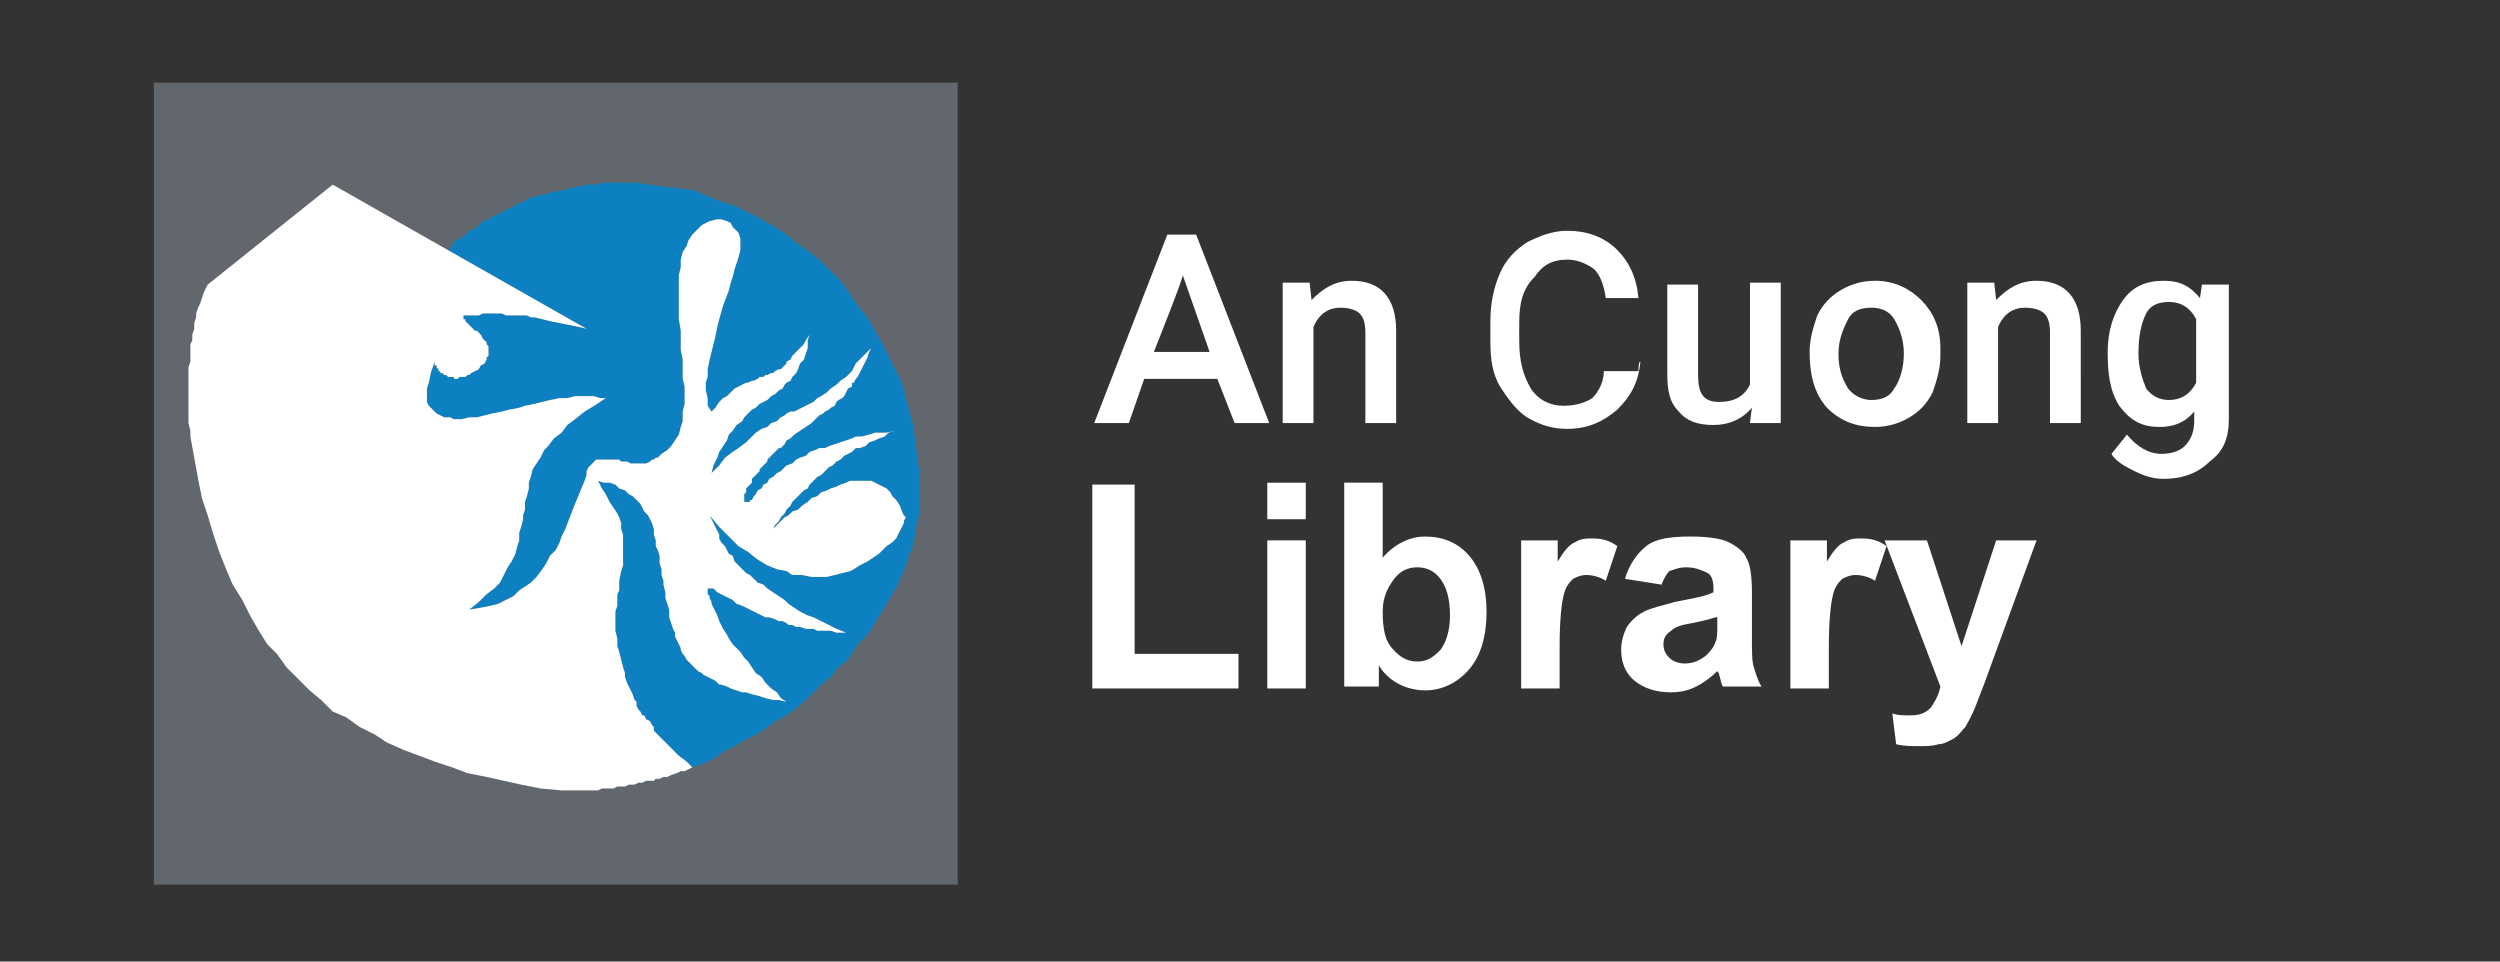 <?xml version="1.0" encoding="utf-8"?>
<!-- Generator: Adobe Illustrator 23.0.1, SVG Export Plug-In . SVG Version: 6.00 Build 0)  -->
<svg version="1.1" id="Layer_2_1_" xmlns="http://www.w3.org/2000/svg" xmlns:xlink="http://www.w3.org/1999/xlink" x="0px" y="0px"
	 width="130px" height="50px" viewBox="0 0 130 50" style="enable-background:new 0 0 130 50;" xml:space="preserve">
<rect x="0" y="0" width="130" height="50" fill="#333333" stroke="none"/>
<style type="text/css">
	.st0{fill-rule:evenodd;clip-rule:evenodd;fill:#61676C;}
	.st1{fill-rule:evenodd;clip-rule:evenodd;fill:#0D80C1;}
	.st2{fill-rule:evenodd;clip-rule:evenodd;fill:#FFFFFF;}
	.st3{enable-background:new    ;}
	.st4{fill:#FFFFFF;}
</style>
<g>
	<path class="st0" d="M8,4.3h41.8V46H8V4.3z"/>
	<path class="st1" d="M36,39.9l-0.3-0.3l-0.4-0.3L35,39l-0.3-0.3l-0.1-0.1l-0.1-0.1l-0.2-0.2l-0.1-0.1l-0.1-0.1L34,38v-0.2l-0.1-0.1
		l-0.1-0.2l-0.2-0.1l-0.1-0.2h-0.1L33.3,37l-0.1-0.1l-0.1-0.2v-0.2L33,36.4l-0.1-0.3l-0.1-0.2l-0.1-0.2l-0.1-0.2l-0.1-0.3V35
		l-0.1-0.3l-0.1-0.4l-0.1-0.4l-0.1-0.3v-0.4L32,32.8v-1l0.1-0.3v-0.6l0.1-0.2v-0.5l0.1-0.5l0.1-0.3v-1.6l-0.1-0.3v-0.3l-0.1-0.3
		l-0.1-0.2l-0.2-0.3l-0.2-0.3l-0.2-0.4l-0.2-0.3L31.1,25l0.3,0.1h0.3l0.3,0.1l0.2,0.2l0.3,0.1l0.2,0.2l0.2,0.1l0.2,0.2l0.2,0.2
		l0.1,0.2l0.1,0.2l0.2,0.2l0.1,0.2l0.1,0.2l0.1,0.3v0.3l0.1,0.3v0.3l0.1,0.2l0.1,0.3v0.4l0.1,0.3v0.3l0.1,0.3v0.2l0.1,0.4v0.3
		l0.1,0.3l0.1,0.3v0.4l0.1,0.3l0.1,0.3l0.1,0.2v0.2l0.1,0.2l0.1,0.2l0.1,0.2v0.1l0.1,0.2l0.1,0.1l0.1,0.2l0.1,0.1l0.1,0.1l0.2,0.2
		l0.1,0.1l0.1,0.1l0.2,0.1l0.1,0.1l0.2,0.1l0.2,0.1l0.2,0.1l0.2,0.2h0.1l0.3,0.1l0.2,0.1l0.3,0.1l0.3,0.1h0.2l0.3,0.1l0.4,0.1
		l0.3,0.1l0.4,0.1h0.3l0.4,0.1l-0.3-0.2L40.4,36l-0.3-0.2l-0.3-0.3l-0.2-0.3L39.3,35l-0.2-0.3l-0.2-0.3l-0.2-0.2l-0.2-0.3l-0.2-0.2
		l-0.2-0.2l-0.2-0.3L37.8,33l-0.2-0.3l-0.1-0.2l-0.1-0.2L37.3,32l-0.1-0.2l-0.1-0.2L37,31.4v-0.1l-0.1-0.2V31l-0.1-0.1v-0.3h0.3
		l0.2,0.2l0.2,0.1l0.2,0.1l0.2,0.1l0.2,0.1l0.2,0.2l0.3,0.1l0.2,0.1l0.2,0.1l0.2,0.1l0.2,0.1l0.2,0.1l0.2,0.1H40l0.3,0.1l0.2,0.1
		h0.2l0.2,0.1l0.1,0.1h0.2l0.2,0.1h0.2l0.3,0.1h0.4l0.2,0.1h0.7l0.3,0.1H44l-0.5-0.2l-0.4-0.2l-0.4-0.2l-0.4-0.2L42,32l-0.4-0.2
		l-0.3-0.2L41,31.4l-0.2-0.2L40.5,31l-0.3-0.2l-0.3-0.2l-0.2-0.2l-0.3-0.1l-0.2-0.2L39,29.9l-0.2-0.1l-0.2-0.2l-0.2-0.2l-0.2-0.2
		l-0.1-0.3l-0.2-0.1l-0.1-0.2l-0.1-0.2l-0.2-0.2L37.4,28v-0.2l-0.1-0.2l-0.1-0.2l-0.1-0.2L37,27l-0.1-0.2l0.5,0.6l0.5,0.5l0.5,0.5
		l0.5,0.3l0.5,0.4l0.5,0.3l0.5,0.2l0.5,0.1l0.3,0.2h0.5l0.5,0.1H43l0.4-0.1l0.4-0.1l0.4-0.1l0.2-0.1l0.3-0.2l0.4-0.2l0.3-0.2
		l0.3-0.2l0.2-0.2l0.2-0.2l0.3-0.2l0.2-0.2l0.1-0.2l0.1-0.2l0.1-0.2l0.1-0.2v-0.1l0.1-0.2L47,26.8l-0.1-0.2l-0.1-0.3L46.6,26
		l-0.2-0.2l-0.1-0.2l-0.2-0.2l-0.2-0.1l-0.2-0.1l-0.2-0.1L45.3,25h-1.1L44,25.1l-0.3,0.1l-0.2,0.1l-0.3,0.1L43,25.5l-0.3,0.1
		l-0.2,0.2l-0.3,0.1L42,26.1l-0.3,0.2l-0.2,0.2l-0.3,0.1L41,26.8l-0.2,0.1l-0.2,0.2l-0.2,0.2l-0.2,0.2l0.1-0.2l0.2-0.2l0.1-0.2
		l0.2-0.2l0.1-0.2l0.2-0.2l0.1-0.2l0.2-0.2l0.2-0.2l0.2-0.2l0.2-0.1l0.1-0.2l0.2-0.2l0.2-0.2l0.2-0.1l0.2-0.2l0.2-0.2l0.2-0.1
		l0.2-0.2l0.2-0.1l0.2-0.2l0.2-0.1l0.2-0.1l0.2-0.2h0.2l0.3-0.1l0.2-0.2l0.3-0.1l0.2-0.1l0.3-0.1l0.2-0.2l0.3-0.1l-0.4,0.1h-0.6
		l-0.3,0.1l-0.4,0.1h-0.3l-0.2,0.1L44,22.9L43.7,23l-0.3,0.1l-0.3,0.1l-0.2,0.1h-0.3l-0.2,0.1l-0.3,0.1l-0.2,0.2l-0.3,0.1l-0.2,0.1
		l-0.2,0.2l-0.3,0.1l-0.1,0.1l-0.2,0.2l-0.2,0.1l-0.2,0.2L40,24.9l-0.1,0.2l-0.2,0.1l-0.1,0.2l-0.2,0.1l-0.1,0.2l-0.1,0.1L39.1,26
		H39v0.1h-0.3v-0.4l0.1-0.1v-0.2l0.1-0.1l0.1-0.1l0.1-0.1v-0.2l0.1-0.1l0.1-0.1l0.1-0.1l0.1-0.1v-0.1l0.1-0.1l0.1-0.1l0.1-0.1
		l0.1-0.1v-0.1l0.1-0.1l0.1-0.1l0.1-0.1l0.1-0.1l0.1-0.1l0.1-0.1h0.1l0.2-0.2l0.1-0.2l0.2-0.1l0.2-0.2l0.3-0.2l0.3-0.2l0.3-0.2
		l0.3-0.3l0.1-0.1l0.2-0.1l0.1-0.1l0.2-0.1l0.1-0.1l0.2-0.1l0.1-0.2l0.1-0.1l0.2-0.1l0.1-0.1l0.1-0.2l0.1-0.2l0.2-0.1v-0.2h0.1
		l0.1-0.2l0.1-0.1l0.1-0.2l0.1-0.2l0.1-0.2l0.1-0.2l0.1-0.2l0.1-0.3l0.1-0.2l-0.4,0.4l-0.4,0.4l-0.2,0.4L44,19.6l-0.3,0.2L43.5,20
		l-0.3,0.2L43,20.4l-0.3,0.2l-0.2,0.1l-0.2,0.2L42.1,21l-0.2,0.1l-0.2,0.1l-0.2,0.1l-0.2,0.1h-0.2l-0.2,0.1l-0.1,0.1l-0.2,0.1
		l-0.2,0.2L40.1,22l-0.2,0.2l-0.3,0.1l-0.3,0.2l-0.2,0.2L38.8,23l-0.4,0.3l-0.3,0.2l-0.4,0.3l-0.3,0.4L37,24.6l0.1-0.4l0.2-0.4
		l0.1-0.3l0.2-0.3l0.2-0.3l0.1-0.3l0.2-0.2l0.2-0.3l0.3-0.2l0.1-0.2l0.2-0.2l0.2-0.2l0.2-0.1l0.2-0.2l0.2-0.1l0.2-0.1l0.2-0.2
		l0.2-0.1l0.2-0.2l0.2-0.1l0.1-0.2l0.1-0.1l0.2-0.1l0.1-0.2l0.2-0.2l0.1-0.2l0.1-0.3l0.2-0.2l0.1-0.3l0.1-0.3v-0.4l0.1-0.3l-0.2,0.3
		l-0.1,0.2l-0.2,0.2l-0.2,0.2l-0.2,0.2l-0.1,0.2l-0.2,0.1v0.1l-0.2,0.2l-0.1,0.1h-0.1l-0.2,0.1l-0.1,0.1h-0.1l-0.2,0.1h-0.1
		l-0.1,0.1h-0.2l-0.1,0.1l-0.2,0.1h-0.1l-0.2,0.1h-0.1L38.6,20l-0.2,0.1l-0.2,0.1L38,20.4l-0.2,0.2l-0.2,0.1l-0.2,0.2l-0.2,0.3
		L37,21.4l-0.2-0.3v-0.4l-0.1-0.4v-0.4l0.1-0.3v-0.4l0.1-0.5l0.1-0.4l0.1-0.4l0.1-0.4l0.1-0.5l0.1-0.4l0.2-0.7l0.3-0.8l0.1-0.4
		l0.1-0.3l0.1-0.4l0.1-0.3l0.1-0.3l0.1-0.4v-0.6l-0.1-0.3L38.3,12l-0.2-0.2L38,11.6l-0.2-0.1l-0.3-0.1h-0.2l-0.4,0.1l-0.4,0.2
		l-0.2,0.2L36,12.2l-0.2,0.3l-0.1,0.3l-0.2,0.3l-0.1,0.4v0.4l-0.1,0.4v2.3l0.1,0.6v1l0.1,0.5v1l0.1,0.4V21l-0.1,0.4v0.5l-0.1,0.3
		l-0.1,0.4l-0.2,0.3l-0.2,0.3l-0.2,0.2l-0.3,0.2l-0.1,0.1l-0.1,0.1h-0.1L34,23.9h-0.1L33.8,24l-0.2,0.1h-0.8L32.6,24h-0.3l-0.1-0.1
		H31L30.9,24l-0.1,0.1l-0.2,0.2l-0.1,0.2v0.2L30.4,25l-0.5,1.2l-0.5,1.3l-0.2,0.4l-0.1,0.3l-0.2,0.4l-0.3,0.3l-0.2,0.4l-0.2,0.3
		L27.9,30l-0.3,0.3l-0.3,0.2L27,30.7L26.7,31l-0.4,0.2l-0.4,0.2l-0.4,0.1L25,31.6l-0.6,0.1l0.5-0.4l0.4-0.4l0.4-0.3l0.3-0.3l0.2-0.4
		l0.2-0.4l0.2-0.3l0.2-0.4l0.1-0.4l0.1-0.3v-0.4l0.1-0.3l0.1-0.4v-0.2l0.1-0.3v-0.4l0.1-0.3l0.1-0.4v-0.3l0.1-0.3l0.1-0.4l0.2-0.3
		l0.2-0.3l0.2-0.4l0.2-0.2l0.3-0.4l0.4-0.3l0.3-0.4l0.4-0.3l0.5-0.4l0.5-0.3l0.6-0.4h-0.3l-0.3-0.1h-1l-0.4,0.1h-0.4l-0.5,0.1
		l-0.4,0.1L27.8,21l-0.5,0.1L27,21.2l-0.5,0.1l-0.4,0.1l-0.5,0.1l-0.4,0.1l-0.4,0.1h-0.4L24,21.8h-0.4l-0.2-0.1h-0.3l-0.2-0.1
		l-0.2-0.1l-0.2-0.2l-0.2-0.2l-0.1-0.2v-0.7l0.1-0.3l0.1-0.5l0.2-0.6V19h0.1v0.1l0.1,0.1v0.1h0.1v0.1H23l0.1,0.1h0.1l0.1,0.1h0.3
		v0.1h0.2l0.1-0.1h0.3l0.1-0.1h0.1l0.1-0.1l0.2-0.1l0.2-0.1L25,19l0.2-0.1l0.1-0.2v-0.1l0.1-0.1V18l-0.1-0.1v-0.1l-0.1-0.1l-0.1-0.1
		L25,17.4l-0.1-0.1l-0.1-0.1h-0.1l-0.1-0.1l-0.2-0.2l-0.1-0.1l-0.1-0.1v-0.1h-0.1v-0.2h0.8l0.2-0.1h1l0.2,0.1h1.1l0.2,0.1h0.2
		l0.4,0.1l0.4,0.1l0.5,0.1l0.5,0.1l0.5,0.1l0.4,0.1L23.3,13l0.1-0.1l0.1-0.1l0.1-0.1v-0.1l0.1-0.1l0.2-0.1l0.2-0.1l0.2-0.2l0.1-0.1
		l0.3-0.1l0.2-0.2l0.2-0.2l0.3-0.1l0.3-0.2l0.3-0.1l0.3-0.2l0.3-0.1l0.3-0.2l0.3-0.1l0.3-0.2l0.4-0.1l0.4-0.1l0.4-0.1l0.5-0.1
		l0.4-0.1l0.5-0.1l0.4-0.1h0.4l0.5-0.1H33l0.8,0.1l0.7,0.1l0.8,0.1l0.8,0.1l0.7,0.3l0.7,0.3l0.7,0.2l0.8,0.4l0.6,0.3l0.7,0.4
		l0.6,0.4l0.6,0.5l0.6,0.4l0.6,0.5l0.5,0.5l0.6,0.6l0.4,0.6l0.4,0.6l0.5,0.6l0.4,0.7l0.4,0.7l0.3,0.6l0.4,0.8l0.3,0.6l0.2,0.8
		l0.2,0.7l0.2,0.8l0.1,0.8l0.1,0.7l0.1,0.8v2.2l-0.1,0.4l-0.1,0.6l-0.1,0.6l-0.2,0.5l-0.2,0.6l-0.2,0.5l-0.2,0.5l-0.3,0.5l-0.3,0.5
		l-0.3,0.5l-0.3,0.5l-0.3,0.5l-0.5,0.5l-0.3,0.4l-0.3,0.5l-0.5,0.4l-0.4,0.5l-0.5,0.4L42.3,36l-0.5,0.5l-0.5,0.4l-0.4,0.3l-0.6,0.3
		l-0.5,0.4l-0.5,0.3l-0.6,0.3l-0.5,0.3l-0.6,0.3l-0.4,0.3l-0.6,0.3L36,39.9z"/>
	<path class="st2" d="M36,39.9l-0.3-0.3l-0.4-0.3L35,39l-0.3-0.3l-0.1-0.1l-0.1-0.1l-0.2-0.2l-0.1-0.1l-0.1-0.1L34,38v-0.2l-0.1-0.1
		l-0.1-0.2l-0.2-0.1l-0.1-0.2h-0.1L33.3,37l-0.1-0.1l-0.1-0.2v-0.2L33,36.4l-0.1-0.3l-0.1-0.2l-0.1-0.2l-0.1-0.2l-0.1-0.3V35
		l-0.1-0.3l-0.1-0.4l-0.1-0.4l-0.1-0.3v-0.4L32,32.8v-1l0.1-0.3v-0.6l0.1-0.2v-0.5l0.1-0.5l0.1-0.3v-1.6l-0.1-0.3v-0.3l-0.1-0.3
		l-0.1-0.2l-0.2-0.3l-0.2-0.3l-0.2-0.4l-0.2-0.3L31.1,25l0.3,0.1h0.3l0.3,0.1l0.2,0.2l0.3,0.1l0.2,0.2l0.2,0.1l0.2,0.2l0.2,0.2
		l0.1,0.2l0.1,0.2l0.2,0.2l0.1,0.2l0.1,0.2l0.1,0.3v0.3l0.1,0.3v0.3l0.1,0.2l0.1,0.3v0.4l0.1,0.3v0.3l0.1,0.3v0.2l0.1,0.4v0.3
		l0.1,0.3l0.1,0.3v0.4l0.1,0.3l0.1,0.3l0.1,0.2v0.2l0.1,0.2l0.1,0.2l0.1,0.2v0.1l0.1,0.2l0.1,0.1l0.1,0.2l0.1,0.1l0.1,0.1l0.2,0.2
		l0.1,0.1l0.1,0.1l0.2,0.1l0.1,0.1l0.2,0.1l0.2,0.1l0.2,0.1l0.2,0.2h0.1l0.3,0.1l0.2,0.1l0.3,0.1l0.3,0.1h0.2l0.3,0.1l0.4,0.1
		l0.3,0.1l0.4,0.1h0.3l0.4,0.1l-0.3-0.2L40.4,36l-0.3-0.2l-0.3-0.3l-0.2-0.3L39.3,35l-0.2-0.3l-0.2-0.3l-0.2-0.2l-0.2-0.3l-0.2-0.2
		l-0.2-0.2l-0.2-0.3L37.8,33l-0.2-0.3l-0.1-0.2l-0.1-0.2L37.3,32l-0.1-0.2l-0.1-0.2L37,31.4v-0.1l-0.1-0.2V31l-0.1-0.1v-0.3h0.3
		l0.2,0.2l0.2,0.1l0.2,0.1l0.2,0.1l0.2,0.1l0.2,0.2l0.3,0.1l0.2,0.1l0.2,0.1l0.2,0.1l0.2,0.1l0.2,0.1l0.2,0.1H40l0.3,0.1l0.2,0.1
		h0.2l0.2,0.1l0.1,0.1h0.2l0.2,0.1h0.2l0.3,0.1h0.4l0.2,0.1h0.7l0.3,0.1H44l-0.5-0.2l-0.4-0.2l-0.4-0.2l-0.4-0.2L42,32l-0.4-0.2
		l-0.3-0.2L41,31.4l-0.2-0.2L40.5,31l-0.3-0.2l-0.3-0.2l-0.2-0.2l-0.3-0.1l-0.2-0.2L39,29.9l-0.2-0.1l-0.2-0.2l-0.2-0.2l-0.2-0.2
		l-0.1-0.3l-0.2-0.1l-0.1-0.2l-0.1-0.2l-0.2-0.2L37.4,28v-0.2l-0.1-0.2l-0.1-0.2l-0.1-0.2L37,27l-0.1-0.2l0.5,0.6l0.5,0.5l0.5,0.5
		l0.5,0.3l0.5,0.4l0.5,0.3l0.5,0.2l0.5,0.1l0.3,0.2h0.5l0.5,0.1H43l0.4-0.1l0.4-0.1l0.4-0.1l0.2-0.1l0.3-0.2l0.4-0.2l0.3-0.2
		l0.3-0.2l0.2-0.2l0.2-0.2l0.3-0.2l0.2-0.2l0.1-0.2l0.1-0.2l0.1-0.2l0.1-0.2v-0.1l0.1-0.2L47,26.8l-0.1-0.2l-0.1-0.3L46.6,26
		l-0.2-0.2l-0.1-0.2l-0.2-0.2l-0.2-0.1l-0.2-0.1l-0.2-0.1L45.3,25h-1.1L44,25.1l-0.3,0.1l-0.2,0.1l-0.3,0.1L43,25.5l-0.3,0.1
		l-0.2,0.2l-0.3,0.1L42,26.1l-0.3,0.2l-0.2,0.2l-0.3,0.1L41,26.8l-0.2,0.1l-0.2,0.2l-0.2,0.2l-0.2,0.2l0.1-0.2l0.2-0.2l0.1-0.2
		l0.2-0.2l0.1-0.2l0.2-0.2l0.1-0.2l0.2-0.2l0.2-0.2l0.2-0.2l0.2-0.1l0.1-0.2l0.2-0.2l0.2-0.2l0.2-0.1l0.2-0.2l0.2-0.2l0.2-0.1
		l0.2-0.2l0.2-0.1l0.2-0.2l0.2-0.1l0.2-0.1l0.2-0.2h0.2l0.3-0.1l0.2-0.2l0.3-0.1l0.2-0.1l0.3-0.1l0.2-0.2l0.3-0.1l-0.4,0.1h-0.6
		l-0.3,0.1l-0.4,0.1h-0.3l-0.2,0.1L44,22.9L43.7,23l-0.3,0.1l-0.3,0.1l-0.2,0.1h-0.3l-0.2,0.1l-0.3,0.1l-0.2,0.2l-0.3,0.1l-0.2,0.1
		l-0.2,0.2l-0.3,0.1l-0.1,0.1l-0.2,0.2l-0.2,0.1l-0.2,0.2L40,24.9l-0.1,0.2l-0.2,0.1l-0.1,0.2l-0.2,0.1l-0.1,0.2l-0.1,0.1L39.1,26
		H39v0.1h-0.3v-0.4l0.1-0.1v-0.2l0.1-0.1l0.1-0.1l0.1-0.1v-0.2l0.1-0.1l0.1-0.1l0.1-0.1l0.1-0.1v-0.1l0.1-0.1l0.1-0.1l0.1-0.1
		l0.1-0.1v-0.1l0.1-0.1l0.1-0.1l0.1-0.1l0.1-0.1l0.1-0.1l0.1-0.1h0.1l0.2-0.2l0.1-0.2l0.2-0.1l0.2-0.2l0.3-0.2l0.3-0.2l0.3-0.2
		l0.3-0.3l0.1-0.1l0.2-0.1l0.1-0.1l0.2-0.1l0.1-0.1l0.2-0.1l0.1-0.2l0.1-0.1l0.2-0.1l0.1-0.1l0.1-0.2l0.1-0.2l0.2-0.1v-0.2h0.1
		l0.1-0.2l0.1-0.1l0.1-0.2l0.1-0.2l0.1-0.2l0.1-0.2l0.1-0.2l0.1-0.3l0.1-0.2l-0.4,0.4l-0.4,0.4l-0.2,0.4L44,19.6l-0.3,0.2L43.5,20
		l-0.3,0.2L43,20.4l-0.3,0.2l-0.2,0.1l-0.2,0.2L42.1,21l-0.2,0.1l-0.2,0.1l-0.2,0.1l-0.2,0.1h-0.2l-0.2,0.1l-0.1,0.1l-0.2,0.1
		l-0.2,0.2L40.1,22l-0.2,0.2l-0.3,0.1l-0.3,0.2l-0.2,0.2L38.8,23l-0.4,0.3l-0.3,0.2l-0.4,0.3l-0.3,0.4L37,24.6l0.1-0.4l0.2-0.4
		l0.1-0.3l0.2-0.3l0.2-0.3l0.1-0.3l0.2-0.2l0.2-0.3l0.3-0.2l0.1-0.2l0.2-0.2l0.2-0.2l0.2-0.1l0.2-0.2l0.2-0.1l0.2-0.1l0.2-0.2
		l0.2-0.1l0.2-0.2l0.2-0.1l0.1-0.2l0.1-0.1l0.2-0.1l0.1-0.2l0.2-0.2l0.1-0.2l0.1-0.3l0.2-0.2l0.1-0.3l0.1-0.3v-0.4l0.1-0.3l-0.2,0.3
		l-0.1,0.2l-0.2,0.2l-0.2,0.2l-0.2,0.2l-0.1,0.2l-0.2,0.1v0.1l-0.2,0.2l-0.1,0.1h-0.1l-0.2,0.1l-0.1,0.1h-0.1l-0.2,0.1h-0.1
		l-0.1,0.1h-0.2l-0.1,0.1l-0.2,0.1h-0.1l-0.2,0.1h-0.1L38.6,20l-0.2,0.1l-0.2,0.1L38,20.4l-0.2,0.2l-0.2,0.1l-0.2,0.2l-0.2,0.3
		L37,21.4l-0.2-0.3v-0.4l-0.1-0.4v-0.4l0.1-0.3v-0.4l0.1-0.5l0.1-0.4l0.1-0.4l0.1-0.4l0.1-0.5l0.1-0.4l0.2-0.7l0.3-0.8l0.1-0.4
		l0.1-0.3l0.1-0.4l0.1-0.3l0.1-0.3l0.1-0.4v-0.6l-0.1-0.3L38.3,12l-0.2-0.2L38,11.6l-0.2-0.1l-0.3-0.1h-0.2l-0.4,0.1l-0.4,0.2
		l-0.2,0.2L36,12.2l-0.2,0.3l-0.1,0.3l-0.2,0.3l-0.1,0.4v0.4l-0.1,0.4v2.3l0.1,0.6v1l0.1,0.5v1l0.1,0.4V21l-0.1,0.4v0.5l-0.1,0.3
		l-0.1,0.4l-0.2,0.3l-0.2,0.3l-0.2,0.2l-0.3,0.2l-0.1,0.1l-0.1,0.1h-0.1L34,23.9h-0.1L33.8,24l-0.2,0.1h-0.8L32.6,24h-0.3l-0.1-0.1
		H31L30.9,24l-0.1,0.1l-0.2,0.2l-0.1,0.2v0.2L30.4,25l-0.5,1.2l-0.5,1.3l-0.2,0.4l-0.1,0.3l-0.2,0.4l-0.3,0.3l-0.2,0.4l-0.2,0.3
		L27.9,30l-0.3,0.3l-0.3,0.2L27,30.7L26.7,31l-0.4,0.2l-0.4,0.2l-0.4,0.1L25,31.6l-0.6,0.1l0.5-0.4l0.4-0.4l0.4-0.3l0.3-0.3l0.2-0.4
		l0.2-0.4l0.2-0.3l0.2-0.4l0.1-0.4l0.1-0.3v-0.4l0.1-0.3l0.1-0.4v-0.2l0.1-0.3v-0.4l0.1-0.3l0.1-0.4v-0.3l0.1-0.3l0.1-0.4l0.2-0.3
		l0.2-0.3l0.2-0.4l0.2-0.2l0.3-0.4l0.4-0.3l0.3-0.4l0.4-0.3l0.5-0.4l0.5-0.3l0.6-0.4h-0.3l-0.3-0.1h-1l-0.4,0.1h-0.4l-0.5,0.1
		l-0.4,0.1L27.8,21l-0.5,0.1L27,21.2l-0.5,0.1l-0.4,0.1l-0.5,0.1l-0.4,0.1l-0.4,0.1h-0.4L24,21.8h-0.4l-0.2-0.1h-0.3l-0.2-0.1
		l-0.2-0.1l-0.2-0.2l-0.2-0.2l-0.1-0.2v-0.7l0.1-0.3l0.1-0.5l0.2-0.6V19h0.1v0.1l0.1,0.1v0.1h0.1v0.1H23l0.1,0.1h0.1l0.1,0.1h0.3
		v0.1h0.2l0.1-0.1h0.3l0.1-0.1h0.1l0.1-0.1l0.2-0.1l0.2-0.1L25,19l0.2-0.1l0.1-0.2v-0.1l0.1-0.1V18l-0.1-0.1v-0.1l-0.1-0.1l-0.1-0.1
		L25,17.4l-0.1-0.1l-0.1-0.1h-0.1l-0.1-0.1l-0.2-0.2l-0.1-0.1l-0.1-0.1v-0.1h-0.1v-0.2h0.8l0.2-0.1h1l0.2,0.1h1.1l0.2,0.1h0.2
		l0.4,0.1l0.4,0.1l0.5,0.1l0.5,0.1l0.5,0.1l0.4,0.1L17.3,9.6l-6.5,5.2L10.7,15l-0.1,0.2l-0.1,0.3l-0.1,0.3L10.3,16l-0.1,0.3v0.2
		l-0.1,0.3v0.3L10,17.4v0.3l-0.1,0.2v0.9l-0.1,0.3V22l0.1,0.4v0.3l0.2,1.1l0.2,1.1l0.2,1l0.3,0.9l0.3,1l0.3,0.9l0.4,1l0.3,0.7
		l0.5,0.8L13,32l0.4,0.7l0.5,0.8l0.5,0.5l0.5,0.7l0.6,0.6l0.6,0.6l0.6,0.5l0.6,0.6l0.7,0.3l0.7,0.5l0.8,0.4l0.6,0.4L21,39l0.8,0.3
		l0.8,0.3l0.9,0.3l0.8,0.3l1,0.2l0.9,0.2l0.9,0.2l1,0.2l1.1,0.1h0.4h-0.4h1.9l0.2-0.1h0.6l0.2-0.1h0.4l0.2-0.1H33l0.2-0.1h0.2
		l0.2-0.1H34l0.1-0.1h0.2l0.2-0.1h0.2l0.2-0.1l0.3-0.1l0.2-0.1h0.2l0.2-0.1L36,39.9z"/>
</g>
<g class="st3">
	<path class="st4" d="M63.3,19.7h-3.8L58.7,22h-1.8l3.8-9.8h1.5L66,22h-1.8L63.3,19.7z M60,18.3h2.9l-1.4-4
		C61.6,14.3,60,18.3,60,18.3z M68.1,14.7l0.1,0.9c0.6-0.6,1.2-1,2.1-1c1.5,0,2.3,0.9,2.3,2.6V22H71v-4.7c0-0.5-0.1-0.8-0.3-1
		c-0.2-0.2-0.6-0.3-1-0.3c-0.6,0-1.1,0.3-1.4,1v5h-1.6v-7.3C66.5,14.7,68,14.7,68.1,14.7z M85.3,18.8c-0.1,1.1-0.5,1.8-1.2,2.5
		c-0.7,0.6-1.5,1-2.6,1c-0.8,0-1.4-0.2-2.1-0.6c-0.6-0.4-1-1-1.4-1.6c-0.4-0.7-0.5-1.4-0.5-2.4v-1c0-1,0.2-1.8,0.5-2.5
		s0.8-1.2,1.4-1.6c0.6-0.3,1.3-0.6,2.1-0.6c1,0,1.9,0.3,2.6,1c0.6,0.6,1,1.4,1.1,2.5h-1.7c-0.1-0.7-0.3-1.2-0.6-1.5
		c-0.4-0.3-0.9-0.5-1.4-0.5c-0.8,0-1.3,0.3-1.7,0.9C79.2,15,79,15.7,79,16.8v0.9c0,1.1,0.2,1.8,0.6,2.5c0.4,0.6,1,0.9,1.7,0.9
		s1.2-0.2,1.5-0.4c0.3-0.3,0.6-0.8,0.6-1.4h1.8C85.2,19.2,85.2,18.8,85.3,18.8z M91.1,21.2c-0.5,0.6-1.2,0.9-2,0.9s-1.4-0.2-1.8-0.7
		c-0.5-0.5-0.6-1.1-0.6-2v-4.6h1.6v4.7c0,1,0.3,1.4,1.1,1.4c0.8,0,1.3-0.3,1.6-0.9v-5.3h1.6V22H91C91,21.9,91.1,21.2,91.1,21.2z
		 M94.1,18.3c0-0.7,0.2-1.3,0.4-1.9c0.3-0.6,0.7-1,1.2-1.3s1.1-0.5,1.8-0.5c1,0,1.8,0.4,2.4,1c0.6,0.6,1,1.4,1,2.5v0.4
		c0,0.7-0.2,1.3-0.4,1.9c-0.3,0.6-0.7,1-1.2,1.3s-1.1,0.5-1.8,0.5c-1,0-1.8-0.3-2.5-1C94.3,20.4,94.1,19.4,94.1,18.3z M95.6,18.4
		c0,0.8,0.2,1.3,0.5,1.8c0.3,0.4,0.8,0.6,1.2,0.6c0.6,0,1-0.2,1.2-0.6c0.3-0.4,0.5-1.1,0.5-1.8c0-0.7-0.2-1.3-0.5-1.8
		S97.7,16,97.3,16c-0.6,0-1,0.2-1.2,0.6S95.6,17.6,95.6,18.4z M103.7,14.7l0.1,0.9c0.6-0.6,1.2-1,2.1-1c1.5,0,2.3,0.9,2.3,2.6V22
		h-1.6v-4.7c0-0.5-0.1-0.8-0.3-1c-0.2-0.2-0.6-0.3-1-0.3c-0.6,0-1.1,0.3-1.4,1v5h-1.6v-7.3C102.1,14.7,103.6,14.7,103.7,14.7z
		 M109.6,18.3c0-1.1,0.3-2,0.8-2.7s1.2-1,2.1-1s1.4,0.3,1.9,0.9l0.1-0.7h1.4v7c0,1-0.3,1.7-1,2.2c-0.6,0.6-1.4,0.9-2.4,0.9
		c-0.6,0-1.1-0.2-1.5-0.4s-1-0.5-1.2-0.9l0.8-1c0.5,0.6,1.1,1,1.8,1c0.6,0,1-0.2,1.2-0.4c0.3-0.3,0.5-0.7,0.5-1.3v-0.5
		c-0.5,0.6-1.1,0.8-1.8,0.8c-0.9,0-1.5-0.3-2.1-1.1C109.7,20.3,109.6,19.4,109.6,18.3z M111.2,18.4c0,0.7,0.2,1.3,0.4,1.8
		c0.3,0.4,0.7,0.6,1.2,0.6c0.6,0,1.1-0.3,1.4-0.9v-3.3c-0.3-0.6-0.8-0.9-1.4-0.9s-1,0.2-1.2,0.6C111.3,16.9,111.2,17.6,111.2,18.4z"
		/>
</g>
<g>
	<path class="st4" d="M56.8,35.8V25.2H59V34h5.4v1.8H56.8z"/>
	<path class="st4" d="M65.9,27v-1.9h2V27H65.9z M65.9,35.8v-7.7h2v7.7H65.9z"/>
	<path class="st4" d="M69.9,35.8V25.1h2V29c0.6-0.7,1.4-1.1,2.2-1.1c0.9,0,1.7,0.3,2.3,1c0.6,0.7,0.9,1.7,0.9,2.9
		c0,1.3-0.3,2.3-0.9,3c-0.6,0.7-1.4,1.1-2.3,1.1c-0.4,0-0.9-0.1-1.3-0.3c-0.4-0.2-0.8-0.5-1.1-1v1.1H69.9z M71.9,31.8
		c0,0.8,0.1,1.4,0.4,1.8c0.4,0.5,0.8,0.8,1.4,0.8c0.5,0,0.8-0.2,1.2-0.6c0.3-0.4,0.5-1,0.5-1.8c0-0.9-0.2-1.5-0.5-1.9
		c-0.3-0.4-0.7-0.6-1.2-0.6c-0.5,0-0.9,0.2-1.2,0.6S71.9,31,71.9,31.8z"/>
	<path class="st4" d="M81.1,35.8h-2v-7.7h1.9v1.1c0.3-0.5,0.6-0.9,0.9-1c0.3-0.2,0.6-0.2,0.9-0.2c0.5,0,0.9,0.1,1.3,0.4l-0.6,1.8
		c-0.3-0.2-0.7-0.3-1-0.3c-0.3,0-0.5,0.1-0.7,0.2c-0.2,0.2-0.4,0.4-0.5,0.9c-0.1,0.4-0.2,1.3-0.2,2.6V35.8z"/>
	<path class="st4" d="M86.4,30.4l-1.9-0.3c0.2-0.7,0.6-1.3,1.1-1.7c0.5-0.4,1.3-0.5,2.3-0.5c0.9,0,1.6,0.1,2,0.3
		c0.4,0.2,0.8,0.5,0.9,0.8c0.2,0.3,0.3,0.9,0.3,1.8l0,2.4c0,0.7,0,1.2,0.1,1.5c0.1,0.3,0.2,0.7,0.4,1h-2c-0.1-0.1-0.1-0.3-0.2-0.6
		c0-0.1-0.1-0.2-0.1-0.2c-0.3,0.3-0.7,0.6-1.1,0.8c-0.4,0.2-0.8,0.3-1.3,0.3c-0.8,0-1.4-0.2-1.9-0.6s-0.7-1-0.7-1.6
		c0-0.4,0.1-0.8,0.3-1.2c0.2-0.3,0.5-0.6,0.9-0.8c0.4-0.2,0.9-0.3,1.6-0.5c1-0.2,1.6-0.3,2-0.5v-0.2c0-0.4-0.1-0.7-0.3-0.8
		s-0.6-0.3-1.1-0.3c-0.4,0-0.6,0.1-0.9,0.2C86.7,29.8,86.5,30.1,86.4,30.4z M89.2,32.1c-0.3,0.1-0.7,0.2-1.2,0.3
		c-0.6,0.1-0.9,0.2-1.1,0.4c-0.3,0.2-0.4,0.4-0.4,0.7c0,0.3,0.1,0.5,0.3,0.7c0.2,0.2,0.5,0.3,0.8,0.3c0.4,0,0.7-0.1,1.1-0.4
		c0.2-0.2,0.4-0.4,0.5-0.7c0.1-0.2,0.1-0.5,0.1-1V32.1z"/>
	<path class="st4" d="M95.1,35.8h-2v-7.7H95v1.1c0.3-0.5,0.6-0.9,0.9-1c0.3-0.2,0.6-0.2,0.9-0.2c0.5,0,0.9,0.1,1.3,0.4l-0.6,1.8
		c-0.3-0.2-0.7-0.3-1-0.3c-0.3,0-0.5,0.1-0.7,0.2c-0.2,0.2-0.4,0.4-0.5,0.9c-0.1,0.4-0.2,1.3-0.2,2.6V35.8z"/>
	<path class="st4" d="M98,28.1h2.2l1.8,5.5l1.8-5.5h2.1l-2.7,7.4l-0.5,1.3c-0.2,0.5-0.4,0.8-0.5,1c-0.2,0.2-0.3,0.4-0.6,0.6
		c-0.2,0.1-0.5,0.3-0.8,0.3c-0.3,0.1-0.7,0.1-1,0.1c-0.4,0-0.8,0-1.2-0.1l-0.2-1.6c0.3,0.1,0.6,0.1,0.9,0.1c0.5,0,0.8-0.1,1.1-0.4
		c0.2-0.3,0.4-0.6,0.5-1.1L98,28.1z"/>
</g>
</svg>
